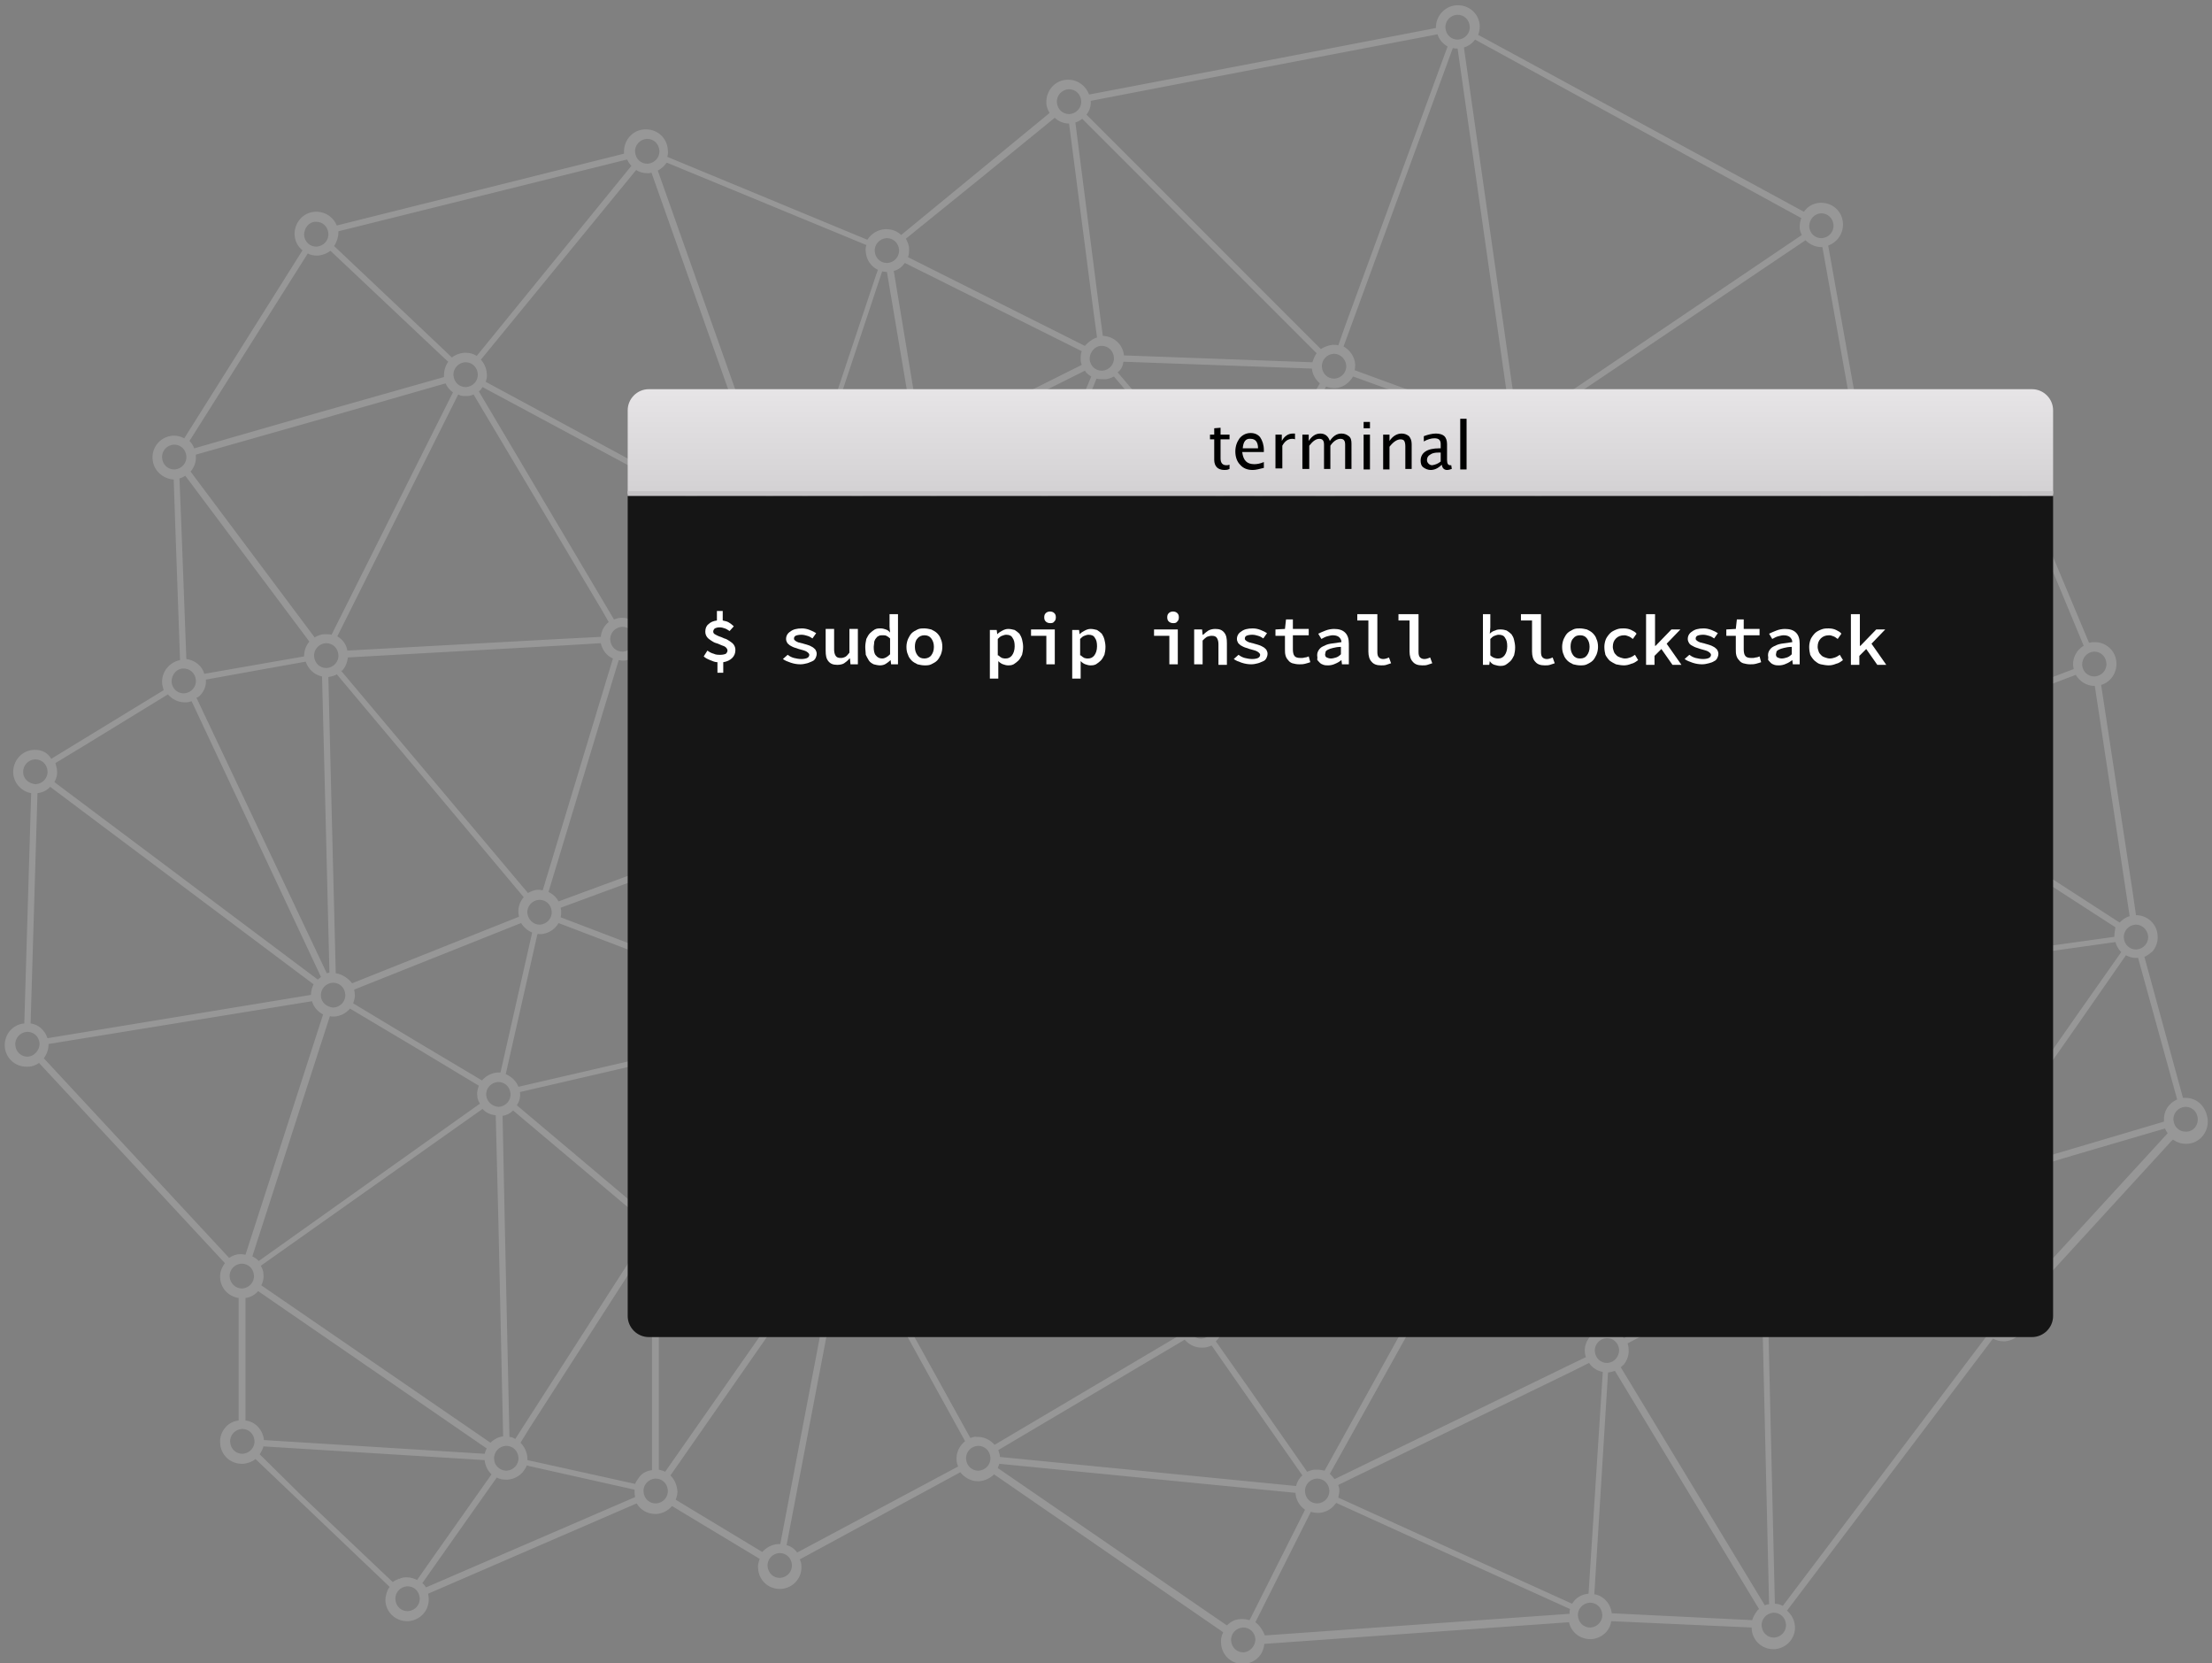 <?xml version="1.0" encoding="utf-8"?>
<!-- Generator: Adobe Illustrator 19.2.1, SVG Export Plug-In . SVG Version: 6.00 Build 0)  -->
<svg version="1.1" id="Layer_1" xmlns="http://www.w3.org/2000/svg" xmlns:xlink="http://www.w3.org/1999/xlink" x="0px" y="0px"
	 viewBox="0 0 419 315" style="enable-background:new 0 0 419 315;" xml:space="preserve">
<rect x="0" y="0" width="419" height="315" fill="#808080" stroke="none"/>
<style type="text/css">
	.st0{opacity:0.18;fill:#FFFFFF;}
	.st1{fill:#151515;}
	.st2{fill:url(#SVGID_1_);}
	.st3{fill:#FFFFFF;}
	.st4{fill:#C5C3C5;}
</style>
<path class="st0" d="M414,207.9c-0.1,0-0.2,0-0.3,0c-0.1,0-0.1,0-0.2,0l-7.3-26.7c0.5-0.2,1-0.6,1.5-1c0.7-0.8,1.1-1.9,1-3
	c-0.1-2.2-1.9-3.9-4.1-3.9c0,0,0,0,0,0l-0.6-4.2l-6-39.4c1.8-0.5,3-2.3,2.9-4.2c-0.1-2.2-1.9-3.9-4.1-3.9c-0.1,0-0.2,0-0.3,0
	c-0.3,0-0.5,0.1-0.8,0.1l-5.7-13.6l-6.9-16.5c1.3-0.8,2.1-2.2,2-3.8c-0.1-2.2-1.9-3.9-4.1-3.9c-0.1,0-0.2,0-0.3,0
	c-2.3,0.1-4,2.1-3.9,4.4c0.1,1.3,0.7,2.3,1.7,3l-25.9,47.7c-0.2-0.1-0.5-0.2-0.7-0.2l1-35.2l0.4-13.1c1-0.1,1.9-0.6,2.5-1.3
	c0.7-0.8,1.1-1.9,1-3c-0.1-2.2-1.9-3.9-4.1-3.9c0,0,0,0,0,0l-6.4-35.8c1.7-0.6,2.9-2.3,2.8-4.2c-0.1-2.2-1.9-3.9-4.1-3.9
	c-0.1,0-0.2,0-0.3,0c-1.3,0.1-2.3,0.7-3,1.7L280,6.6c0.2-0.5,0.3-1.1,0.3-1.7c-0.1-2.2-1.9-3.9-4.1-3.9c-0.1,0-0.2,0-0.3,0
	c-2.2,0.1-4,2.1-3.9,4.3l-32.7,6.3l-33,6.3c-0.6-1.6-2.1-2.8-3.9-2.8c-0.1,0-0.2,0-0.3,0c-2.3,0.1-4,2.1-3.9,4.4
	c0,0.7,0.3,1.3,0.6,1.9l-13.5,11.1l-14.6,12c-0.7-0.7-1.7-1.1-2.8-1.1c-0.1,0-0.2,0-0.3,0c-1.4,0.1-2.6,0.9-3.3,2l-37.9-15.7
	c0.1-0.4,0.2-0.8,0.1-1.3c-0.1-2.2-1.9-3.9-4.1-3.9c-0.1,0-0.2,0-0.3,0c-2.3,0.1-4,2.1-3.9,4.4c0,0.1,0,0.1,0,0.2L63.8,42.7
	c-0.6-1.5-2.1-2.6-3.8-2.6c-0.1,0-0.2,0-0.3,0c-2.3,0.1-4,2.1-3.9,4.4c0.1,1.2,0.6,2.2,1.5,2.9L34.9,83c-0.6-0.3-1.2-0.5-1.9-0.5
	c-0.1,0-0.2,0-0.3,0c-1.1,0.1-2.1,0.6-2.8,1.4c-0.7,0.8-1.1,1.9-1,3c0.1,2.1,1.9,3.8,4,3.9l0.3,8.8l0.9,25.4c-2,0.4-3.5,2.2-3.4,4.3
	c0,0.5,0.2,0.9,0.3,1.4l-21.3,13C9.1,142.6,8,142,6.7,142c-0.1,0-0.2,0-0.3,0c-2.3,0.1-4,2.1-3.9,4.4c0.1,1.9,1.6,3.5,3.4,3.8
	l-1.3,43.6c-2.2,0.2-3.8,2.1-3.7,4.3c0.1,2.2,1.9,3.9,4.1,3.9c0.1,0,0.2,0,0.3,0c0.8,0,1.5-0.3,2.1-0.7l35.2,37.9
	c-0.6,0.8-1,1.8-0.9,2.8c0.1,2,1.6,3.5,3.5,3.8v23.2c-1,0.1-1.9,0.6-2.5,1.3c-0.7,0.8-1.1,1.9-1,3c0.1,2.2,1.9,3.9,4.1,3.9
	c0.1,0,0.2,0,0.3,0c0.9-0.1,1.7-0.4,2.3-0.9l25.4,24.2c-0.5,0.7-0.8,1.7-0.8,2.6c0.1,2.2,1.9,3.9,4.1,3.9c0.1,0,0.2,0,0.3,0
	c1.1-0.1,2.1-0.6,2.8-1.4c0.7-0.8,1.1-1.9,1-3c0-0.3-0.1-0.6-0.1-0.8l39.5-17.1c0.7,1.2,2,2,3.5,2c0.1,0,0.2,0,0.3,0
	c1.1-0.1,2.1-0.6,2.8-1.4c0,0,0.1-0.1,0.1-0.1l4.8,2.9l11.8,7.1c-0.2,0.6-0.4,1.2-0.3,1.8c0.1,2.2,1.9,3.9,4.1,3.9
	c0.1,0,0.2,0,0.3,0c1.1-0.1,2.1-0.6,2.8-1.4c0.7-0.8,1.1-1.9,1-3c0-0.4-0.1-0.8-0.3-1.2l30.4-16.5c0.8,1,2,1.7,3.3,1.7
	c0.1,0,0.2,0,0.3,0c1.1-0.1,2.1-0.6,2.8-1.3l43.4,29.9c-0.3,0.6-0.5,1.3-0.4,2.1c0.1,2.2,1.9,3.9,4.1,3.9c0.1,0,0.2,0,0.3,0
	c1.1-0.1,2.1-0.6,2.8-1.4c0.6-0.7,0.9-1.5,1-2.4l57.7-4.1c0.4,1.9,2.1,3.2,4,3.2c0.1,0,0.2,0,0.3,0c1.1-0.1,2.1-0.6,2.8-1.4
	c0.5-0.6,0.8-1.2,0.9-2l26.6,1.2c0,0.1,0,0.1,0,0.2c0.1,2.2,1.9,3.9,4.1,3.9c0.1,0,0.2,0,0.3,0c1.1-0.1,2.1-0.6,2.8-1.4
	c0.7-0.8,1.1-1.9,1-3c-0.1-1.2-0.7-2.2-1.5-2.9l39-51.5c0.6,0.3,1.3,0.5,2,0.5c0.1,0,0.2,0,0.3,0c1.1-0.1,2.1-0.6,2.8-1.4
	c0.7-0.8,1.1-1.9,1-3c-0.1-0.9-0.4-1.7-0.9-2.3l28.5-31.1l0.4-0.4c0.7,0.5,1.5,0.8,2.4,0.8c0.1,0,0.2,0,0.3,0c2.3-0.1,4-2.1,3.9-4.4
	C418,209.6,416.2,207.9,414,207.9z M412.4,208.2c-1.6,0.7-2.6,2.2-2.5,4c0,0.1,0,0.2,0,0.2l-16.2,4.8l-18.3,5.4
	c-0.2-0.5-0.5-0.9-0.9-1.3l19.3-27.6l8.9-12.8c0.6,0.3,1.2,0.5,1.8,0.5c0.1,0,0.2,0,0.3,0c0.1,0,0.2,0,0.2,0L412.4,208.2z
	 M379.5,245.4c-0.1,0-0.2,0-0.3,0c-0.1,0-0.3,0-0.4,0.1l-5.4-17.3c0.5-0.2,0.9-0.6,1.3-1c0.7-0.8,1.1-1.9,1-3c0-0.1,0-0.2-0.1-0.3
	l17.1-5.1l17.4-5.1c0.1,0.3,0.3,0.6,0.5,0.9l-28.9,31.5C381.2,245.7,380.4,245.4,379.5,245.4z M375.7,248.1l-37.5-7.7
	c0-0.2,0-0.3,0-0.5c0-0.3-0.1-0.5-0.1-0.8l30.1-12.5c0.7,1.2,2,2,3.5,2c0.1,0,0.2,0,0.3,0c0.1,0,0.3,0,0.4-0.1l5.4,17.3
	C376.8,246.3,376,247.1,375.7,248.1z M334.3,304l-27.3-45.1c0.2-0.1,0.3-0.3,0.5-0.4c0.7-0.8,1.1-1.9,1-3c0-0.4-0.1-0.8-0.2-1.1
	l22.6-11.9c0.7,0.9,1.7,1.5,2.8,1.7l1.4,59.6C334.7,303.8,334.5,303.9,334.3,304z M300.9,301.8c-1.3,0.1-2.5,0.8-3.1,1.9l-24.7-11.2
	l-19.6-8.9c0.1-0.5,0.2-0.9,0.2-1.4c0-0.3-0.1-0.7-0.2-1l44.3-21.5l3.2-1.6c0.6,0.9,1.5,1.5,2.6,1.7L300.9,301.8z M232.4,307.8
	L189,278c0.1-0.3,0.2-0.5,0.3-0.8l56.1,5.5c0,0,0,0,0,0.1c0.1,1.3,0.8,2.4,1.8,3.1l-10.5,20.9c-0.4-0.1-0.8-0.2-1.3-0.2
	c-0.1,0-0.2,0-0.3,0C234,306.6,233.1,307.1,232.4,307.8z M183.8,272.3l-21.3-38.5c0.5-0.4,0.9-0.8,1.2-1.4l45.9,13.9l13.8,4.2
	c0,0.3-0.1,0.6,0,0.9c0,0.5,0.1,0.9,0.3,1.3l-35.3,20.9c-0.8-0.9-1.9-1.5-3.2-1.5c-0.1,0-0.2,0-0.3,0
	C184.6,272,184.2,272.2,183.8,272.3z M124.8,278.3v-42c1-0.1,1.8-0.6,2.5-1.3c0.6-0.7,0.9-1.5,1-2.3l12.1-0.5l15.9-0.7
	c0.2,0.8,0.7,1.5,1.3,2L126,278.7C125.6,278.5,125.2,278.4,124.8,278.3z M121.1,279.7c-0.3,0.4-0.6,0.8-0.8,1.3l-19-4.2l-1.4-0.3
	c0-0.2,0-0.4,0-0.5c-0.1-1.1-0.6-2.1-1.3-2.8l1.6-2.6l22.2-34.5c0.4,0.2,0.7,0.3,1.1,0.3v42C122.6,278.5,121.7,278.9,121.1,279.7z
	 M50,272.7c-0.2-1.9-1.6-3.5-3.5-3.7v-23.2c0.9-0.1,1.8-0.6,2.4-1.3l43.3,29.8c-0.2,0.3-0.3,0.7-0.4,1L50,272.7z M9,196.6
	c-0.5-1.5-1.7-2.6-3.2-2.8l1.3-43.6c0.9-0.1,1.8-0.5,2.4-1.2l49.9,37.4c-0.3,0.6-0.5,1.3-0.5,2L9,196.6z M35.3,124.8l-0.9-24.1
	l-0.4-10.1c0.4-0.1,0.8-0.3,1.1-0.5l23.5,31.4c-0.7,0.8-1,1.8-1,2.8l-8.6,1.5l-10.3,1.8C38.3,126.1,36.9,125,35.3,124.8z M37.1,86.1
	l23.6-6.7l23.7-6.8c0.3,0.7,0.8,1.3,1.4,1.7l-23,45.9c-0.3-0.1-0.7-0.1-1-0.1c-0.1,0-0.2,0-0.3,0c-0.7,0-1.4,0.3-1.9,0.6L36.1,89.3
	c0.7-0.8,1.1-1.9,1-3C37.1,86.3,37.1,86.2,37.1,86.1z M120.5,32.2c0.6,0.4,1.3,0.6,2.1,0.6c0.1,0,0.2,0,0.3,0c0.2,0,0.4-0.1,0.5-0.1
	l23.9,67.5c-0.6,0.3-1,0.7-1.4,1.2L92,72.3c0.2-0.5,0.3-1.1,0.2-1.7c-0.1-1-0.5-1.8-1.1-2.5L120.5,32.2z M171.4,49.8l33.5,16.7
	c-0.2,0.5-0.2,1-0.2,1.6c0,0.4,0.1,0.7,0.2,1l-27.2,13.6c-0.7-1.1-2-1.8-3.4-1.8c0,0-0.1,0-0.1,0l-4.9-29.6
	C170.2,51.1,170.9,50.5,171.4,49.8z M205,22.5l44.4,44.4c-0.4,0.5-0.6,1.1-0.8,1.7l-35.7-1.3c-0.2-2.1-1.9-3.6-4-3.7l-0.6-4.5
	l-4.6-35.9C204.1,23.1,204.6,22.8,205,22.5z M276.1,9.2l9.8,68.7c-1.1,0.3-1.9,1.1-2.5,2l-26.8-9.8c0.1-0.4,0.1-0.7,0.1-1.1
	c-0.1-1.5-1-2.7-2.2-3.4l0.7-1.9l20-54.6C275.6,9.2,275.8,9.2,276.1,9.2z M345.1,46.8c0,0,0.1,0,0.1,0l6.4,35.8
	c-0.7,0.2-1.4,0.6-1.9,1.2c-0.5,0.5-0.8,1.2-0.9,1.8l-57.6-4.1c0-0.5-0.2-1-0.4-1.5l4.4-3L342,45.5
	C342.8,46.3,343.9,46.8,345.1,46.8z M396.8,129.9C396.8,129.9,396.8,129.9,396.8,129.9l6.6,43.6c-0.8,0.2-1.4,0.7-1.9,1.2l-46.4-30
	c0.3-0.6,0.4-1.3,0.4-2c0-0.2-0.1-0.4-0.1-0.6l15.9-6l21.9-8.3C393.9,129,395.2,129.9,396.8,129.9z M371.8,226.8c0,0-0.1,0-0.1,0
	c-1.2,0-2.2-0.9-2.3-2.2c-0.1-1.3,0.9-2.4,2.2-2.5c0,0,0.1,0,0.1,0c1.2,0,2.2,0.9,2.3,2.2C374.1,225.6,373.1,226.7,371.8,226.8z
	 M335.7,236.3l10.5-41l1.5-5.9c0.1,0,0.3,0,0.4,0c0.1,0,0.2,0,0.3,0c0.5,0,0.9-0.2,1.3-0.3l19.3,32.2c-1,0.8-1.6,2.1-1.5,3.4
	c0,0.3,0.1,0.5,0.1,0.8L337.6,238C337.2,237.2,336.5,236.6,335.7,236.3z M330.2,241.5l-22.6,11.9c-0.7-0.9-1.7-1.5-2.9-1.7
	l-1.3-34.2c0.7-0.1,1.4-0.5,2-1l25.1,21.4c-0.4,0.7-0.7,1.5-0.6,2.4C330,240.8,330.1,241.1,330.2,241.5z M300.2,256
	c0,0.3,0.1,0.7,0.2,1l-2.7,1.3l-44.9,21.8c-0.3-0.4-0.6-0.7-0.9-1l21.1-37.9l6.3-11.4c0.5,0.2,0.9,0.3,1.5,0.3c0.1,0,0.2,0,0.3,0
	c0.6,0,1.3-0.2,1.8-0.6l18.5,23.4C300.6,253.7,300.1,254.8,300.2,256z M247.2,282.5c-0.1-1.3,0.9-2.4,2.2-2.5c0,0,0.1,0,0.1,0
	c1.2,0,2.2,0.9,2.3,2.2c0.1,1.3-0.9,2.4-2.2,2.5c0,0-0.1,0-0.1,0C248.3,284.7,247.3,283.8,247.2,282.5z M189.1,274.6l35.3-20.9
	c0.8,0.9,1.9,1.5,3.2,1.5c0.1,0,0.2,0,0.3,0c0.6,0,1.1-0.2,1.6-0.4l6,8.6l11.2,16c-0.6,0.5-1,1.2-1.2,2l-56.1-5.5c0,0,0,0,0-0.1
	C189.4,275.4,189.2,275,189.1,274.6z M160.3,226.3l-3.6-29.2c0.8-0.2,1.5-0.6,2-1.2c0.4-0.5,0.7-1,0.8-1.5l16.7,2.5l47.4,7.2
	c0,0.1,0,0.2,0,0.3c0,0.2,0.1,0.5,0.1,0.7l-59.6,23.6C163.3,227.2,161.9,226.3,160.3,226.3z M157.1,227.7c-0.6,0.7-1,1.7-1,2.6
	L141,231l-12.7,0.6c-0.1-0.8-0.5-1.5-1-2l13.5-16.8l12.8-16c0.6,0.4,1.3,0.6,2,0.6l3.7,29.2C158.3,226.6,157.7,227.1,157.1,227.7z
	 M124.3,234.6c0,0-0.1,0-0.1,0c-1.2,0-2.2-0.9-2.3-2.2c-0.1-1.3,0.9-2.4,2.2-2.5c0,0,0.1,0,0.1,0c1.2,0,2.2,0.9,2.3,2.2
	C126.6,233.4,125.6,234.5,124.3,234.6z M96.5,272.1l-0.9-41.3l-0.4-19.5c0.8-0.1,1.5-0.5,2-1l23.5,19.8c-0.4,0.7-0.7,1.5-0.6,2.4
	c0.1,1.1,0.6,2.1,1.4,2.8L99.2,270l-1.6,2.5C97.3,272.3,96.9,272.1,96.5,272.1z M63.6,184.3l-0.7-27.7l-0.7-28.4
	c0.6-0.1,1.1-0.2,1.6-0.5l21.4,25.5l14,16.7c-0.7,0.8-1.1,1.9-1,3c0,0.2,0.1,0.5,0.1,0.7l-31.6,12.6C66,185.3,64.9,184.5,63.6,184.3
	z M59.5,124.3c-0.1-1.3,0.9-2.4,2.2-2.5c0,0,0.1,0,0.1,0c1.2,0,2.2,0.9,2.3,2.2c0.1,1.3-0.9,2.4-2.2,2.5c0,0-0.1,0-0.1,0
	C60.6,126.5,59.6,125.6,59.5,124.3z M88.1,75c0.1,0,0.2,0,0.3,0c0.5,0,0.9-0.1,1.3-0.3l24.4,41l1.2,2.1c-0.9,0.7-1.4,1.7-1.5,2.8
	l-7.8,0.4l-40.2,2.2c-0.2-1.2-0.9-2.1-1.9-2.7l22.9-45.8C87.3,75,87.7,75,88.1,75z M91.2,73.6c0.1-0.1,0.1-0.2,0.2-0.3l25.9,13.9
	l28,15.1c-0.2,0.5-0.3,1.1-0.2,1.7c0,0.4,0.1,0.8,0.3,1.2L122,118.2l-0.8,0.4c-0.8-1-2-1.6-3.3-1.6c-0.1,0-0.2,0-0.3,0
	c-0.5,0-0.9,0.2-1.3,0.3L90.7,74.1C90.9,74,91.1,73.8,91.2,73.6z M174.2,82.7c0,0,0.1,0,0.1,0c1.2,0,2.2,0.9,2.3,2.2
	c0.1,1.3-0.9,2.4-2.2,2.5c0,0-0.1,0-0.1,0c-1.2,0-2.2-0.9-2.3-2.2C171.9,83.9,172.9,82.8,174.2,82.7z M212.8,68.5l35.7,1.3
	c0.1,1.1,0.7,2.1,1.5,2.8l-13.2,22.7c-0.5-0.2-1-0.3-1.5-0.3c-0.1,0-0.2,0-0.3,0c-0.7,0-1.4,0.3-1.9,0.6l-21.4-25.1
	C212.4,70,212.7,69.3,212.8,68.5z M256.3,71.3l0.3,0.1l26.5,9.6c-0.1,0.4-0.1,0.7-0.1,1.1c0,0.2,0,0.3,0.1,0.5l-44,14.7
	c-0.3-0.5-0.7-1-1.1-1.4l13.2-22.7c0.5,0.2,1,0.3,1.5,0.3c0.1,0,0.2,0,0.3,0C254.4,73.4,255.6,72.5,256.3,71.3z M287.4,86
	c0.2,0,0.4-0.1,0.5-0.1l16.1,45.6c-0.6,0.3-1.1,0.7-1.4,1.3l-63.2-32.3c0.2-0.5,0.3-1,0.2-1.6c0-0.2,0-0.3-0.1-0.5l44-14.7
	c0.7,1.4,2.1,2.3,3.7,2.3C287.2,86,287.3,86,287.4,86z M351.5,145.3c0,0-0.1,0-0.1,0c-1.2,0-2.2-0.9-2.3-2.2
	c-0.1-1.3,0.9-2.4,2.2-2.5c0,0,0.1,0,0.1,0c1.2,0,2.2,0.9,2.3,2.2C353.7,144.1,352.8,145.2,351.5,145.3z M350.4,147l-1.4,19.5
	l-1.1,14.6c-0.7,0-1.3,0.3-1.9,0.6l-37-43.9c0,0,0,0,0,0c0.4-0.4,0.7-0.9,0.8-1.5l37.4,6.4c0,0.1,0,0.2,0,0.4
	C347.3,145.1,348.7,146.6,350.4,147z M350.5,185.1c0.1,1.3-0.9,2.4-2.2,2.5c0,0-0.1,0-0.1,0c-1.2,0-2.2-0.9-2.3-2.2
	c-0.1-1.3,0.9-2.4,2.2-2.5c0,0,0.1,0,0.1,0C349.4,183,350.4,183.9,350.5,185.1z M302.9,215.8c0,0-0.1,0-0.1,0
	c-1.2,0-2.2-0.9-2.3-2.2c-0.1-1.3,0.9-2.4,2.2-2.5c0,0,0.1,0,0.1,0c1.2,0,2.2,0.9,2.3,2.2C305.2,214.6,304.2,215.7,302.9,215.8z
	 M249.5,278.3c-0.1,0-0.2,0-0.3,0c-0.6,0-1.1,0.2-1.6,0.4l-11.1-15.9l-6.2-8.8c0.1-0.1,0.2-0.2,0.3-0.3c0.7-0.8,1.1-1.9,1-3
	c0-0.3-0.1-0.6-0.2-0.9l45.9-21.6c0.3,0.4,0.6,0.7,0.9,1l-6.8,12.3l-20.5,37C250.5,278.4,250,278.3,249.5,278.3z M155.7,195.4
	c0,0-0.1,0-0.1,0c-1.2,0-2.2-0.9-2.3-2.2c-0.1-1.3,0.9-2.4,2.2-2.5c0,0,0.1,0,0.1,0c1.2,0,2.2,0.9,2.3,2.2
	C157.9,194.2,156.9,195.3,155.7,195.4z M126.3,228.7c-0.6-0.4-1.3-0.6-2.1-0.6c-0.1,0-0.2,0-0.3,0c-1,0.1-1.8,0.5-2.5,1l-23.5-19.8
	c0.5-0.7,0.7-1.6,0.6-2.4c0,0,0-0.1,0-0.1l28.5-6.6l24.7-5.7c0.2,0.5,0.5,0.9,0.8,1.3L126.3,228.7z M64.9,126.9
	c0.6-0.7,0.9-1.5,1-2.4l41.3-2.3l6.6-0.4c0.3,1.3,1.1,2.4,2.3,2.9l-13.3,43.9c-0.2,0-0.4-0.1-0.6-0.1c-0.1,0-0.2,0-0.3,0
	c-0.7,0-1.3,0.3-1.9,0.6l-14.3-17l-21.1-25.1C64.8,127,64.9,127,64.9,126.9z M144.4,154.8c0,0,0.1,0,0.1,0c1.2,0,2.2,0.9,2.3,2.2
	c0.1,1.3-0.9,2.4-2.2,2.5c0,0-0.1,0-0.1,0c-1.2,0-2.2-0.9-2.3-2.2C142.1,155.9,143.1,154.8,144.4,154.8z M184.9,121.8
	c0,0,0.1,0,0.1,0c1.2,0,2.2,0.9,2.3,2.2c0.1,1.3-0.9,2.4-2.2,2.5c0,0-0.1,0-0.1,0c-1.2,0-2.2-0.9-2.3-2.2
	C182.6,123,183.6,121.9,184.9,121.8z M308.1,138.6l37,43.9c-0.4,0.4-0.7,1-0.9,1.6l-56.9-8.3l-10.3-1.5c0-0.1,0-0.2,0-0.3
	c-0.1-1-0.5-1.8-1.1-2.5l17.4-20.8l10.2-12.2c0.6,0.4,1.4,0.6,2.2,0.6c0.1,0,0.2,0,0.3,0C306.9,139.2,307.5,139,308.1,138.6z
	 M228.2,247v-38.9c1-0.1,1.8-0.6,2.5-1.3c0.2-0.2,0.3-0.4,0.5-0.6l42.1,17.3l3.7,1.5c-0.1,0.4-0.2,0.8-0.1,1.3
	c0,0.3,0.1,0.6,0.2,0.9L231,248.8C230.4,247.8,229.3,247.2,228.2,247z M225.9,200.3l-8.1-12.8l-6.4-10.1c0.7-0.6,1.3-1.5,1.4-2.5
	h56.1c0.1,0.4,0.2,0.8,0.3,1.2l-38.6,25.3c-0.8-0.9-1.9-1.4-3.1-1.4c-0.1,0-0.2,0-0.3,0C226.8,200,226.3,200.1,225.9,200.3z
	 M155.5,189c-0.1,0-0.2,0-0.3,0c-0.1,0-0.2,0-0.4,0.1l-6.6-21.6l-2-6.7c0.5-0.2,1-0.6,1.3-1c0.3-0.3,0.5-0.7,0.7-1.1l21.6,5.8
	l34.8,9.3c0,0.2,0,0.4,0,0.6c0,0.2,0.1,0.4,0.1,0.6l-6.7,2.3l-39,13.7C158.5,189.9,157.1,189,155.5,189z M151.9,191.1l-1.7-0.6
	l-44-16.8c0.1-0.4,0.1-0.8,0.1-1.2c0-0.2-0.1-0.4-0.1-0.6l34.7-12.8c0.7,1.3,2.1,2.2,3.6,2.2c0.1,0,0.2,0,0.3,0c0.1,0,0.2,0,0.4-0.1
	l8.6,28.2C153,189.8,152.3,190.4,151.9,191.1z M206.5,174.3c-0.1-1.3,0.9-2.4,2.2-2.5c0,0,0.1,0,0.1,0c1.2,0,2.2,0.9,2.3,2.2
	c0.1,1.3-0.9,2.4-2.2,2.5c0,0-0.1,0-0.1,0C207.6,176.5,206.5,175.6,206.5,174.3z M235.4,103.2c0.1,0,0.2,0,0.3,0
	c0.4,0,0.7-0.1,1-0.2l20.7,41.4l13.3,26.5c-0.9,0.6-1.6,1.6-1.7,2.8h-56.1c-0.2-1.4-1-2.5-2.1-3.1l23.9-67.4
	C234.9,103.2,235.1,103.2,235.4,103.2z M275.3,174.2c0.1,1.3-0.9,2.4-2.2,2.5c0,0-0.1,0-0.1,0c-1.2,0-2.2-0.9-2.3-2.2
	c-0.1-1.3,0.9-2.4,2.2-2.5c0,0,0.1,0,0.1,0C274.2,172,275.2,172.9,275.3,174.2z M277.3,223.9l-4.1-1.7l-41.7-17.2
	c0.1-0.4,0.2-0.8,0.1-1.3c0-0.5-0.2-1-0.4-1.5l38.6-25.3c0.8,0.9,1.9,1.4,3.1,1.4c0,0,0,0,0,0l1.2,8.1l5.4,35.5
	C278.6,222.4,277.8,223,277.3,223.9z M302.8,137.9l-10.3,12.3l-17.4,20.7c-0.6-0.4-1.4-0.6-2.2-0.6c-0.1,0-0.2,0-0.3,0
	c-0.4,0-0.7,0.1-1,0.2l-34-67.9c0.4-0.3,0.7-0.6,1-1l63.2,32.3c-0.2,0.5-0.3,1-0.2,1.6C301.8,136.4,302.2,137.2,302.8,137.9z
	 M237.7,99c0.1,1.3-0.9,2.4-2.2,2.5c0,0-0.1,0-0.1,0c-1.2,0-2.2-0.9-2.3-2.2c-0.1-1.3,0.9-2.4,2.2-2.5c0,0,0.1,0,0.1,0
	C236.6,96.8,237.6,97.7,237.7,99z M233.5,102.8l-23.9,67.4c-0.3-0.1-0.6-0.1-0.8-0.1c-0.1,0-0.2,0-0.3,0c-0.3,0-0.7,0.1-1,0.2
	l-13.1-28l-6.9-14.8c0.2-0.2,0.5-0.4,0.7-0.6c0.7-0.8,1.1-1.9,1-3c0-0.3-0.1-0.6-0.2-0.9l43-21.5C232.4,102,232.9,102.4,233.5,102.8
	z M182.4,127.3c0.7,0.6,1.6,1,2.6,1c0.1,0,0.2,0,0.3,0c0.4,0,0.8-0.1,1.1-0.2l7.2,15.4l12.9,27.4c-0.7,0.5-1.2,1.1-1.5,1.9
	l-34.4-9.2l-21.9-5.9c0-0.2,0-0.5,0-0.7c0-0.7-0.3-1.3-0.6-1.8L182.4,127.3z M140.4,157.3c0,0.2,0.1,0.4,0.1,0.6l-34.7,12.8
	c-0.4-0.8-1.1-1.4-1.9-1.8l13.3-43.9c0.2,0,0.4,0.1,0.6,0.1c0.1,0,0.2,0,0.3,0c0.6,0,1.2-0.2,1.7-0.5l21.8,29.5
	C140.8,155,140.4,156.1,140.4,157.3z M120.2,120.9c0.1,1.3-0.9,2.4-2.2,2.5c0,0-0.1,0-0.1,0c-1.2,0-2.2-0.9-2.3-2.2
	c-0.1-1.3,0.9-2.4,2.2-2.5c0,0,0.1,0,0.1,0C119.1,118.7,120.2,119.7,120.2,120.9z M99.9,172.9c-0.1-1.3,0.9-2.4,2.2-2.5
	c0,0,0.1,0,0.1,0c1.2,0,2.2,0.9,2.3,2.2c0.1,1.3-0.9,2.4-2.2,2.5c0,0-0.1,0-0.1,0C101,175.1,100,174.1,99.9,172.9z M102.2,176.9
	c0.1,0,0.2,0,0.3,0c1.1-0.1,2.1-0.6,2.8-1.4c0.2-0.2,0.4-0.5,0.5-0.7l43,16.4l2.7,1c-0.1,0.4-0.1,0.8-0.1,1.2c0,0,0,0.1,0,0.1
	l-53.2,12.3c-0.4-1.1-1.3-1.9-2.4-2.4l6-26.5C102,176.8,102.1,176.9,102.2,176.9z M159.5,192.3L200,178l5.2-1.8
	c0.7,1.3,2,2.1,3.6,2.1c0.1,0,0.2,0,0.3,0c0.5,0,0.9-0.2,1.4-0.3l6.1,9.6l8.4,13.4c-0.6,0.5-1,1.2-1.3,1.9l-45.8-7l-18.2-2.8
	c0-0.1,0-0.2,0-0.3C159.6,192.7,159.6,192.5,159.5,192.3z M225.3,204.2c-0.1-1.3,0.9-2.4,2.2-2.5c0,0,0.1,0,0.1,0
	c1.2,0,2.2,0.9,2.3,2.2c0.1,1.3-0.9,2.4-2.2,2.5c0,0-0.1,0-0.1,0C226.4,206.4,225.3,205.5,225.3,204.2z M227.4,248.8
	c0,0,0.1,0,0.1,0c1.2,0,2.2,0.9,2.3,2.2c0.1,1.3-0.9,2.4-2.2,2.5c0,0-0.1,0-0.1,0c-1.2,0-2.2-0.9-2.3-2.2
	C225.2,249.9,226.2,248.8,227.4,248.8z M278.5,226.2c-0.1-1.3,0.9-2.4,2.2-2.5c0,0,0.1,0,0.1,0c1.2,0,2.2,0.9,2.3,2.2
	c0.1,1.3-0.9,2.4-2.2,2.5c0,0-0.1,0-0.1,0C279.6,228.3,278.6,227.4,278.5,226.2z M280.8,221.9C280.8,221.9,280.8,221.9,280.8,221.9
	l-5.2-33.9l-1.5-9.8c0.3-0.1,0.5-0.2,0.8-0.3l24.8,32.7c-0.8,0.8-1.3,1.9-1.2,3.1c0,0.4,0.1,0.9,0.3,1.2l-14.9,8.5
	C283.3,222.5,282.2,221.9,280.8,221.9z M302.8,209.4c-0.1,0-0.2,0-0.3,0c-0.6,0-1.2,0.2-1.7,0.5l-24.8-32.7c0.1-0.1,0.1-0.1,0.2-0.2
	c0.4-0.5,0.7-1,0.9-1.6l15.6,2.3l51.5,7.5c0,0.1,0,0.2,0,0.3c0,0.5,0.2,1,0.3,1.4l-12.7,7.9l-25.8,16
	C305.2,209.9,304,209.4,302.8,209.4z M308.2,135c0.1,1.3-0.9,2.4-2.2,2.5c0,0-0.1,0-0.1,0c-1.2,0-2.2-0.9-2.3-2.2
	c-0.1-1.3,0.9-2.4,2.2-2.5c0,0,0.1,0,0.1,0C307.1,132.8,308.1,133.8,308.2,135z M211,71.3l21.4,25.1c-0.7,0.8-1.1,1.8-1,3
	c0,0.4,0.1,0.7,0.2,1l-43,21.5c-0.3-0.5-0.7-0.9-1.2-1.2l18.7-45l1.6-4c0.3,0.1,0.7,0.1,1,0.1c0.1,0,0.2,0,0.3,0
	C209.7,71.9,210.4,71.6,211,71.3z M206.7,71.3l-2.3,5.5l-18.1,43.4c-0.4-0.1-0.8-0.2-1.2-0.2c-0.1,0-0.2,0-0.3,0c0,0,0,0-0.1,0
	L176,88.8c1.5-0.7,2.6-2.2,2.5-4c0-0.4-0.1-0.7-0.2-1l27.2-13.6C205.7,70.6,206.2,71,206.7,71.3z M174.3,89.1c0.1,0,0.2,0,0.3,0
	c0.1,0,0.2,0,0.3,0l8.7,31.2c-0.6,0.2-1.2,0.6-1.6,1.1c0,0.1-0.1,0.1-0.1,0.2l-28.8-16.3c0.2-0.5,0.3-1.1,0.3-1.7
	c0-0.6-0.2-1.2-0.5-1.7L162,95l9.5-7.1C172.2,88.7,173.2,89.1,174.3,89.1z M152.5,106.3l28.7,16.2c-0.2,0.6-0.3,1.2-0.3,1.8
	c0,0.7,0.3,1.4,0.7,2l-34.3,27.7c-0.5-0.5-1.2-0.8-1.9-1l2.4-27.5l1.6-17.6c0,0,0,0,0,0C150.7,107.9,151.8,107.2,152.5,106.3z
	 M146.7,125.5l-2.4,27.5c0,0,0,0,0,0c-0.6,0-1.2,0.2-1.7,0.5L120.8,124c0.8-0.8,1.3-1.9,1.2-3.2c0-0.4-0.1-0.8-0.3-1.2l24.2-13.3
	c0.6,0.8,1.4,1.3,2.3,1.5L146.7,125.5z M67.1,187.4l31.6-12.6c0.5,0.8,1.2,1.4,2.1,1.8l-6,26.5c-0.1,0-0.2,0-0.3,0
	c-0.1,0-0.2,0-0.3,0c-1.2,0.1-2.2,0.7-2.9,1.5l-12.1-7.2L66.9,190c0.2-0.6,0.4-1.2,0.3-1.8C67.2,187.9,67.1,187.7,67.1,187.4z
	 M92.1,207.4c-0.1-1.3,0.9-2.4,2.2-2.5c0,0,0.1,0,0.1,0c1.2,0,2.2,0.9,2.3,2.2c0.1,1.3-0.9,2.4-2.2,2.5c0,0-0.1,0-0.1,0
	C93.2,209.5,92.2,208.6,92.1,207.4z M164.3,229.7l59.7-23.6c0.6,1.1,1.7,1.8,3,2V247c-1.4,0.2-2.6,1.1-3.1,2.3l-59.6-18
	c0.1-0.4,0.1-0.8,0.1-1.2C164.3,230,164.3,229.9,164.3,229.7z M302.3,252.2l-18.5-23.4c0,0,0.1-0.1,0.1-0.1c0.7-0.8,1.1-1.9,1-3
	c0-0.4-0.1-0.9-0.3-1.2l14.9-8.5c0.7,0.9,1.7,1.4,2.8,1.6l1.3,34.2C303.1,251.8,302.7,252,302.3,252.2z M331.4,237l-25.1-21.4
	c0.5-0.7,0.7-1.6,0.6-2.4c0-0.5-0.2-1-0.3-1.4l27.9-17.3l10.6-6.6c0.4,0.5,0.9,0.9,1.6,1.2l-0.4,1.5L334.5,236c-0.1,0-0.3,0-0.4,0
	c-0.1,0-0.2,0-0.3,0C332.9,236.1,332,236.4,331.4,237z M371.7,220.3c-0.1,0-0.2,0-0.3,0c-0.5,0-0.9,0.2-1.3,0.3l-19.3-32.2
	c0.2-0.1,0.3-0.3,0.5-0.5c0.7-0.8,1-1.7,1-2.7l22.7-3.2l25.7-3.6c0.2,0.7,0.6,1.4,1.1,1.9l-8.3,11.8l-19.9,28.5
	C373,220.5,372.4,220.3,371.7,220.3z M400.5,177.4l-25.8,3.6l-22.6,3.1c-0.4-1.4-1.6-2.6-3.1-2.9l1-13.5l1.5-20.7
	c1.1-0.1,2.1-0.6,2.8-1.4c0,0,0,0,0,0l46.4,30C400.6,176.3,400.5,176.8,400.5,177.4z M350.9,138.9c-1.6,0.2-3,1.3-3.4,2.8l-37.4-6.5
	c0-0.1,0-0.2,0-0.4c-0.1-0.9-0.4-1.6-0.9-2.3L350.4,90c0.5,0.4,1.1,0.6,1.8,0.7l-0.4,14.3L350.9,138.9z M308.3,131.8
	c-0.7-0.5-1.5-0.8-2.4-0.8c-0.1,0-0.2,0-0.3,0c-0.2,0-0.4,0.1-0.5,0.1L289,85.5c1.1-0.6,1.8-1.6,2.1-2.8l57.6,4.1
	c0.1,0.9,0.4,1.7,0.9,2.3L308.3,131.8z M289.4,81.7c0.1,1.3-0.9,2.4-2.2,2.5c0,0-0.1,0-0.1,0c-1.2,0-2.2-0.9-2.3-2.2
	c-0.1-1.3,0.9-2.4,2.2-2.5c0,0,0.1,0,0.1,0C288.3,79.6,289.3,80.5,289.4,81.7z M255,69.2c0.1,1.3-0.9,2.4-2.2,2.5c0,0-0.1,0-0.1,0
	c-1.2,0-2.2-0.9-2.3-2.2c-0.1-1.3,0.9-2.4,2.2-2.5c0,0,0.1,0,0.1,0C253.9,67,254.9,68,255,69.2z M208.6,65.5c0,0,0.1,0,0.1,0
	c1.2,0,2.2,0.9,2.3,2.2c0.1,1.3-0.9,2.4-2.2,2.5c0,0-0.1,0-0.1,0c-1.2,0-2.2-0.9-2.3-2.2C206.4,66.7,207.4,65.5,208.6,65.5z
	 M168,51.5C168.1,51.5,168.1,51.5,168,51.5l5,29.6c-1.8,0.6-3,2.3-2.9,4.2c0,0.6,0.2,1.2,0.5,1.7l-9.1,6.8l-9.5,7.1
	c-0.3-0.3-0.7-0.6-1.1-0.8l16.2-48.7C167.6,51.5,167.8,51.5,168,51.5z M151.6,103.7c0.1,1.3-0.9,2.4-2.2,2.5c0,0-0.1,0-0.1,0
	c-1.2,0-2.2-0.9-2.3-2.2c-0.1-1.3,0.9-2.4,2.2-2.5c0,0,0.1,0,0.1,0C150.5,101.5,151.5,102.4,151.6,103.7z M90.5,70.8
	c0.1,1.3-0.9,2.4-2.2,2.5c0,0-0.1,0-0.1,0c-1.2,0-2.2-0.9-2.3-2.2c-0.1-1.3,0.9-2.4,2.2-2.5c0,0,0.1,0,0.1,0
	C89.4,68.6,90.4,69.5,90.5,70.8z M38,131.6c0.7-0.8,1.1-1.8,1-2.9l10.5-1.9l8.4-1.5c0.5,1.4,1.6,2.5,3.1,2.8l0.7,27.7l0.7,28.4
	c-0.2,0-0.4,0.1-0.5,0.1l-24.7-52.2C37.5,132.1,37.7,131.9,38,131.6z M60.8,188.6c-0.1-1.3,0.9-2.4,2.2-2.5c0,0,0.1,0,0.1,0
	c1.2,0,2.2,0.9,2.3,2.2c0.1,1.3-0.9,2.4-2.2,2.5c0,0-0.1,0-0.1,0C61.9,190.7,60.8,189.8,60.8,188.6z M63.1,192.5c0.1,0,0.2,0,0.3,0
	c1.1-0.1,2.1-0.6,2.8-1.4c0,0,0.1-0.1,0.1-0.1l12.1,7.2l12.3,7.4c-0.2,0.6-0.4,1.2-0.3,1.8c0,0.6,0.2,1.1,0.5,1.6l-41.9,29.8
	c-0.3-0.4-0.7-0.6-1.2-0.9l14.7-45.5C62.6,192.5,62.8,192.5,63.1,192.5z M91.4,210c0.6,0.7,1.5,1.1,2.5,1.2l0.5,19.9l0.9,40.9
	c-0.9,0.1-1.8,0.6-2.4,1.2l-43.4-29.8c0.3-0.6,0.5-1.3,0.4-2.1c0-0.6-0.2-1.1-0.5-1.6L91.4,210z M93.6,276.3
	c-0.1-1.3,0.9-2.4,2.2-2.5c0,0,0.1,0,0.1,0c1.2,0,2.2,0.9,2.3,2.2c0.1,1.3-0.9,2.4-2.2,2.5c0,0-0.1,0-0.1,0
	C94.7,278.5,93.6,277.5,93.6,276.3z M160.4,232.7c0,0-0.1,0-0.1,0c-1.2,0-2.2-0.9-2.3-2.2c-0.1-1.3,0.9-2.4,2.2-2.5c0,0,0.1,0,0.1,0
	c1.2,0,2.2,0.9,2.3,2.2C162.6,231.5,161.6,232.6,160.4,232.7z M237.8,307.2l10.5-20.9c0.4,0.1,0.8,0.2,1.3,0.2c0.1,0,0.2,0,0.3,0
	c1.1-0.1,2.1-0.6,2.8-1.4c0.1-0.2,0.3-0.3,0.4-0.5l18.9,8.6l25.4,11.5c-0.1,0.3-0.1,0.6-0.1,0.9l-57.7,4.1
	C239.2,308.7,238.6,307.8,237.8,307.2z M304.5,258.1c0,0-0.1,0-0.1,0c-1.2,0-2.2-0.9-2.3-2.2c-0.1-1.3,0.9-2.4,2.2-2.5
	c0,0,0.1,0,0.1,0c1.2,0,2.2,0.9,2.3,2.2C306.7,256.9,305.8,258,304.5,258.1z M334.2,242.4c0,0-0.1,0-0.1,0c-1.2,0-2.2-0.9-2.3-2.2
	c-0.1-1.3,0.9-2.4,2.2-2.5c0,0,0.1,0,0.1,0c1.2,0,2.2,0.9,2.3,2.2C336.5,241.2,335.5,242.3,334.2,242.4z M406.9,177.3
	c0.1,1.3-0.9,2.4-2.2,2.5c0,0-0.1,0-0.1,0c-1.2,0-2.2-0.9-2.3-2.2c-0.1-1.3,0.9-2.4,2.2-2.5c0,0,0.1,0,0.1,0
	C405.8,175.1,406.8,176.1,406.9,177.3z M396.6,123.4c0,0,0.1,0,0.1,0c1.2,0,2.2,0.9,2.3,2.2c0.1,1.3-0.9,2.4-2.2,2.5
	c0,0-0.1,0-0.1,0c-1.2,0-2.2-0.9-2.3-2.2C394.4,124.6,395.3,123.5,396.6,123.4z M381,85.8c0,0,0.1,0,0.1,0c1.2,0,2.2,0.9,2.3,2.2
	c0.1,1.3-0.9,2.4-2.2,2.5c0,0-0.1,0-0.1,0c-1.2,0-2.2-0.9-2.3-2.2C378.7,87,379.7,85.9,381,85.8z M379.7,92c0.4,0.2,0.9,0.3,1.4,0.3
	c0.1,0,0.2,0,0.3,0c0.3,0,0.5-0.1,0.8-0.1l12.5,30.1c-0.4,0.2-0.7,0.5-1,0.8c-0.7,0.8-1.1,1.9-1,3c0,0.2,0.1,0.4,0.1,0.6l-22.4,8.5
	l-15.4,5.8c-0.3-0.5-0.7-1-1.1-1.3L379.7,92z M355.1,86.4c0.1,1.3-0.9,2.4-2.2,2.5c0,0-0.1,0-0.1,0c-1.2,0-2.2-0.9-2.3-2.2
	c-0.1-1.3,0.9-2.4,2.2-2.5c0,0,0.1,0,0.1,0C354,84.3,355,85.2,355.1,86.4z M344.9,40.4c0,0,0.1,0,0.1,0c1.2,0,2.2,0.9,2.3,2.2
	c0.1,1.3-0.9,2.4-2.2,2.5c0,0-0.1,0-0.1,0c-1.2,0-2.2-0.9-2.3-2.2C342.7,41.6,343.6,40.5,344.9,40.4z M341.2,41.3
	c-0.2,0.5-0.3,1.1-0.3,1.7c0,0.6,0.2,1.1,0.4,1.5l-47.8,32.3l-3.4,2.3c-0.8-0.8-1.8-1.4-3-1.4l-9.8-68.7c0.9-0.3,1.6-0.8,2.1-1.5
	L341.2,41.3z M276,2.8c0,0,0.1,0,0.1,0c1.2,0,2.2,0.9,2.3,2.2c0.1,1.3-0.9,2.4-2.2,2.5c0,0-0.1,0-0.1,0c-1.2,0-2.2-0.9-2.3-2.2
	C273.7,4,274.7,2.9,276,2.8z M272.3,6.5c0.3,1,1,1.8,1.9,2.3l-19.4,52.9l-1.3,3.7c-0.3-0.1-0.6-0.1-0.8-0.1c-0.1,0-0.2,0-0.3,0
	c-0.8,0.1-1.6,0.4-2.2,0.8l-44.4-44.4c0.6-0.7,0.9-1.7,0.8-2.6l32.7-6.3L272.3,6.5z M202.4,16.9c0,0,0.1,0,0.1,0
	c1.2,0,2.2,0.9,2.3,2.2c0.1,1.3-0.9,2.4-2.2,2.5c0,0-0.1,0-0.1,0c-1.2,0-2.2-0.9-2.3-2.2C200.1,18.1,201.1,17,202.4,16.9z
	 M186.3,33.3l13.5-11c0.7,0.7,1.7,1.1,2.7,1.1l4.6,35.4l0.7,5.1c-0.9,0.3-1.7,0.9-2.3,1.6L172,48.7c0.2-0.5,0.2-1,0.2-1.6
	c0-0.7-0.3-1.3-0.6-1.9L186.3,33.3z M167.9,45.1c0,0,0.1,0,0.1,0c1.2,0,2.2,0.9,2.3,2.2c0.1,1.3-0.9,2.4-2.2,2.5c0,0-0.1,0-0.1,0
	c-1.2,0-2.2-0.9-2.3-2.2C165.6,46.3,166.6,45.2,167.9,45.1z M164.1,46.4c-0.1,0.4-0.2,0.8-0.1,1.3c0.1,1.5,1,2.8,2.3,3.4l-0.3,0.8
	l-16,47.9c-0.2,0-0.5-0.1-0.7-0.1c-0.1,0-0.2,0-0.3,0c-0.2,0-0.4,0.1-0.5,0.1l-23.9-67.5c0.4-0.2,0.8-0.5,1.2-0.9
	c0.2-0.2,0.3-0.4,0.5-0.6L164.1,46.4z M122.5,26.3c0,0,0.1,0,0.1,0c1.2,0,2.2,0.9,2.3,2.2c0.1,1.3-0.9,2.4-2.2,2.5c0,0-0.1,0-0.1,0
	c-1.2,0-2.2-0.9-2.3-2.2C120.2,27.5,121.2,26.4,122.5,26.3z M118.8,30.2c0.2,0.5,0.5,0.9,0.8,1.2l-29.3,36c-0.6-0.4-1.3-0.6-2.1-0.6
	c-0.1,0-0.2,0-0.3,0c-0.9,0.1-1.7,0.4-2.3,0.9l-2.2-2.1L63.3,46.6c0.5-0.8,0.8-1.7,0.8-2.6c0-0.1,0-0.1,0-0.2L118.8,30.2z M59.8,42
	c0,0,0.1,0,0.1,0c1.2,0,2.2,0.9,2.3,2.2c0.1,1.3-0.9,2.4-2.2,2.5c0,0-0.1,0-0.1,0c-1.2,0-2.2-0.9-2.3-2.2C57.6,43.2,58.5,42,59.8,42
	z M60,48.4c0.1,0,0.2,0,0.3,0c0.9-0.1,1.6-0.4,2.3-0.9l21.1,19.9l1.2,1.1c-0.5,0.7-0.8,1.6-0.8,2.6c0,0.1,0,0.2,0,0.3l-23.3,6.6
	l-24,6.9c-0.2-0.5-0.5-1-0.9-1.4L58.3,48C58.8,48.3,59.4,48.4,60,48.4z M30.7,86.7c-0.1-1.3,0.9-2.4,2.2-2.5c0,0,0.1,0,0.1,0
	c1.2,0,2.2,0.9,2.3,2.2c0.1,1.3-0.9,2.4-2.2,2.5c0,0-0.1,0-0.1,0C31.8,88.9,30.8,88,30.7,86.7z M34.7,126.6c0,0,0.1,0,0.1,0
	c1.2,0,2.2,0.9,2.3,2.2c0.1,1.3-0.9,2.4-2.2,2.5c0,0-0.1,0-0.1,0c-1.2,0-2.2-0.9-2.3-2.2C32.5,127.7,33.5,126.6,34.7,126.6z
	 M15.8,141.3l16-9.8c0.8,0.9,1.9,1.5,3.2,1.5c0.1,0,0.2,0,0.3,0c0.3,0,0.6-0.1,1-0.2L60.8,185c-0.2,0.2-0.4,0.3-0.6,0.5l-49.9-37.4
	c0.4-0.7,0.6-1.4,0.5-2.2c0-0.5-0.2-0.9-0.3-1.4L15.8,141.3z M4.4,146.3c-0.1-1.3,0.9-2.4,2.2-2.5c0,0,0.1,0,0.1,0
	c1.2,0,2.2,0.9,2.3,2.2c0.1,1.3-0.9,2.4-2.2,2.5c0,0-0.1,0-0.1,0C5.5,148.4,4.4,147.5,4.4,146.3z M5.3,200.1c0,0-0.1,0-0.1,0
	c-1.2,0-2.2-0.9-2.3-2.2c-0.1-1.3,0.9-2.4,2.2-2.5c0,0,0.1,0,0.1,0c1.2,0,2.2,0.9,2.3,2.2C7.5,198.9,6.5,200,5.3,200.1z M8.3,200.4
	c0.6-0.8,0.9-1.7,0.9-2.7l49.9-8.1c0.3,1.1,1.1,2,2.1,2.5l-14.7,45.5c-0.2,0-0.5-0.1-0.7-0.1c-0.1,0-0.2,0-0.3,0
	c-0.8,0-1.5,0.3-2.1,0.7l-1.3-1.4L8.3,200.4z M43.5,241.8c-0.1-1.3,0.9-2.4,2.2-2.5c0,0,0.1,0,0.1,0c1.2,0,2.2,0.9,2.3,2.2
	c0.1,1.3-0.9,2.4-2.2,2.5c0,0-0.1,0-0.1,0C44.6,244,43.6,243,43.5,241.8z M46,275.3c0,0-0.1,0-0.1,0c-1.2,0-2.2-0.9-2.3-2.2
	c-0.1-1.3,0.9-2.4,2.2-2.5c0,0,0.1,0,0.1,0c1.2,0,2.2,0.9,2.3,2.2C48.3,274.1,47.3,275.2,46,275.3z M49.2,275.4
	c0.3-0.5,0.6-1,0.7-1.5l41.9,2.6c0.1,1.1,0.6,2,1.3,2.7L83,293.5l-4,5.7c-0.6-0.3-1.2-0.5-1.9-0.5c-0.1,0-0.2,0-0.3,0
	c-0.4,0-0.8,0.1-1.2,0.3l-0.1-0.1l0,0.1c-0.4,0.2-0.8,0.3-1.1,0.6l-17.3-16.4L49.2,275.4z M77.3,305.1c0,0-0.1,0-0.1,0
	c-1.2,0-2.2-0.9-2.3-2.2c-0.1-1.3,0.9-2.4,2.2-2.5c0,0,0.1,0,0.1,0c1.2,0,2.2,0.9,2.3,2.2C79.6,303.9,78.6,305,77.3,305.1z
	 M80.7,300.6c-0.2-0.3-0.4-0.6-0.7-0.8l5.7-8.1l8.4-11.9c0.5,0.3,1.1,0.4,1.8,0.4c0.1,0,0.2,0,0.3,0c1.1-0.1,2.1-0.6,2.8-1.4
	c0.3-0.4,0.6-0.8,0.8-1.3l0.3,0.1l20.1,4.5c0,0.2,0,0.4,0,0.6c0,0.3,0.1,0.6,0.1,0.8L80.7,300.6z M124.3,284.7c0,0-0.1,0-0.1,0
	c-1.2,0-2.2-0.9-2.3-2.2c-0.1-1.3,0.9-2.4,2.2-2.5c0,0,0.1,0,0.1,0c1.2,0,2.2,0.9,2.3,2.2C126.6,283.5,125.6,284.6,124.3,284.7z
	 M131.8,286.3L128,284c0.2-0.6,0.4-1.2,0.3-1.8c-0.1-1.1-0.6-2.1-1.3-2.8l31.5-45.2c0.1,0.1,0.3,0.1,0.4,0.1l-11.1,58.1
	c-0.1,0-0.1,0-0.2,0c-0.1,0-0.2,0-0.3,0c-1.2,0.1-2.2,0.7-2.9,1.5L131.8,286.3z M147.8,298.8c0,0-0.1,0-0.1,0
	c-1.2,0-2.2-0.9-2.3-2.2c-0.1-1.3,0.9-2.4,2.2-2.5c0,0,0.1,0,0.1,0c1.2,0,2.2,0.9,2.3,2.2C150.1,297.6,149.1,298.7,147.8,298.8z
	 M151,294c-0.5-0.7-1.2-1.2-2-1.4l11.1-58.1c0,0,0.1,0,0.1,0c0.1,0,0.2,0,0.3,0c0.4,0,0.7-0.1,1-0.2l21.3,38.6
	c-0.2,0.2-0.4,0.4-0.6,0.6c-0.7,0.8-1.1,1.9-1,3c0,0.4,0.1,0.8,0.3,1.2L151,294z M185.4,278.5c0,0-0.1,0-0.1,0
	c-1.2,0-2.2-0.9-2.3-2.2c-0.1-1.3,0.9-2.4,2.2-2.5c0,0,0.1,0,0.1,0c1.2,0,2.2,0.9,2.3,2.2C187.7,277.3,186.7,278.4,185.4,278.5z
	 M235.6,312.9c0,0-0.1,0-0.1,0c-1.2,0-2.2-0.9-2.3-2.2c-0.1-1.3,0.9-2.4,2.2-2.5c0,0,0.1,0,0.1,0c1.2,0,2.2,0.9,2.3,2.2
	C237.8,311.7,236.8,312.8,235.6,312.9z M301.3,308.2c0,0-0.1,0-0.1,0c-1.2,0-2.2-0.9-2.3-2.2c-0.1-1.3,0.9-2.4,2.2-2.5
	c0,0,0.1,0,0.1,0c1.2,0,2.2,0.9,2.3,2.2C303.6,307,302.6,308.1,301.3,308.2z M305.3,305.5c-0.2-1.8-1.5-3.3-3.3-3.6l2.6-42
	c0.4,0,0.9-0.2,1.3-0.3l27.3,45.1c-0.1,0.1-0.3,0.2-0.4,0.4c-0.4,0.5-0.7,1.1-0.9,1.7L305.3,305.5z M336.1,310.1c0,0-0.1,0-0.1,0
	c-1.2,0-2.2-0.9-2.3-2.2c-0.1-1.3,0.9-2.4,2.2-2.5c0,0,0.1,0,0.1,0c1.2,0,2.2,0.9,2.3,2.2C338.4,308.9,337.4,310,336.1,310.1z
	 M336.2,303.7l-1.4-59.5c0.9-0.2,1.8-0.6,2.4-1.3c0.3-0.4,0.6-0.8,0.8-1.3l37.5,7.8c0,0.2,0,0.3,0,0.5c0.1,1,0.5,1.9,1.2,2.6
	l-39,51.6C337.1,303.8,336.7,303.7,336.2,303.7z M379.7,251.8c0,0-0.1,0-0.1,0c-1.2,0-2.2-0.9-2.3-2.2c-0.1-1.3,0.9-2.4,2.2-2.5
	c0,0,0.1,0,0.1,0c1.2,0,2.2,0.9,2.3,2.2C381.9,250.6,381,251.7,379.7,251.8z M414.1,214.3c0,0-0.1,0-0.1,0c-1.2,0-2.2-0.9-2.3-2.2
	c-0.1-1.3,0.9-2.4,2.2-2.5c0,0,0.1,0,0.1,0c1.2,0,2.2,0.9,2.3,2.2C416.4,213.2,415.4,214.3,414.1,214.3z"/>
<path class="st1" d="M384.9,253.2h-262c-2.2,0-4-1.8-4-4V93.9h270v155.3C388.9,251.4,387.1,253.2,384.9,253.2z"/>
<linearGradient id="SVGID_1_" gradientUnits="userSpaceOnUse" x1="253.914" y1="73.722" x2="253.914" y2="93.522">
	<stop  offset="3.437899e-02" style="stop-color:#E6E4E6"/>
	<stop  offset="1" style="stop-color:#D3D1D3"/>
	<stop  offset="1" style="stop-color:#D3D1D3"/>
</linearGradient>
<path class="st2" d="M388.9,93.5h-270V77.7c0-2.2,1.8-4,4-4h262c2.2,0,4,1.8,4,4V93.5z"/>
<g>
	<path d="M231.9,89c-0.6,0-1.1-0.2-1.4-0.5c-0.3-0.3-0.5-0.8-0.5-1.4v-3.9h-0.8v-0.9h0.8v-1.2l1.2-0.1v1.3h1.7v0.9h-1.7v3.6
		c0,0.9,0.4,1.3,1.1,1.3c0.2,0,0.3,0,0.6-0.1v0.8C232.5,89,232.2,89,231.9,89z"/>
	<path d="M239.4,88.6c-0.8,0.2-1.5,0.4-2.1,0.4c-1,0-1.8-0.3-2.4-1c-0.6-0.6-0.9-1.5-0.9-2.5c0-1,0.3-1.8,0.8-2.5
		c0.5-0.6,1.2-1,2.1-1c0.8,0,1.4,0.3,1.8,0.8c0.4,0.6,0.7,1.4,0.7,2.4l0,0.4h-4.1c0.2,1.6,0.9,2.3,2.3,2.3c0.5,0,1.1-0.1,1.8-0.4
		V88.6z M235.4,84.9h2.9c0-1.2-0.5-1.8-1.4-1.8C236,83,235.5,83.6,235.4,84.9z"/>
	<path d="M241.6,88.9v-6.6h1.2v1.2c0.5-0.9,1.2-1.4,2.1-1.4c0.1,0,0.2,0,0.4,0v1.1c-0.2-0.1-0.4-0.1-0.5-0.1c-0.8,0-1.4,0.4-1.9,1.3
		v4.3H241.6z"/>
	<path d="M246.7,88.9v-6.6h1.2v1.2c0.6-0.9,1.3-1.4,2.2-1.4c0.9,0,1.5,0.5,1.8,1.4c0.6-0.9,1.3-1.4,2.2-1.4c0.6,0,1,0.2,1.4,0.5
		s0.5,0.8,0.5,1.4v4.8h-1.2v-4.6c0-0.8-0.3-1.1-0.9-1.1c-0.6,0-1.3,0.4-1.9,1.3v4.4h-1.2v-4.6c0-0.8-0.3-1.1-0.9-1.1
		c-0.6,0-1.2,0.4-1.9,1.3v4.4H246.7z"/>
	<path d="M258.3,81.1v-1.2h1.2v1.2H258.3z M258.3,88.9v-6.6h1.2v6.6H258.3z"/>
	<path d="M262,88.9v-6.6h1.2v1.2c0.6-0.9,1.4-1.4,2.3-1.4c0.6,0,1,0.2,1.4,0.5c0.3,0.4,0.5,0.8,0.5,1.5v4.7h-1.2v-4.3
		c0-0.5-0.1-0.8-0.2-1c-0.1-0.2-0.4-0.3-0.7-0.3c-0.7,0-1.4,0.5-2.1,1.4v4.3H262z"/>
	<path d="M273.1,88c-0.7,0.7-1.4,1-2.1,1c-0.5,0-1-0.2-1.4-0.5s-0.5-0.8-0.5-1.3c0-0.7,0.3-1.3,0.9-1.7c0.6-0.4,1.5-0.6,2.6-0.6h0.3
		v-0.8c0-0.8-0.4-1.1-1.2-1.1c-0.6,0-1.3,0.2-2,0.6v-1c0.8-0.3,1.6-0.5,2.3-0.5c0.7,0,1.3,0.2,1.6,0.5c0.3,0.3,0.5,0.8,0.5,1.5v3
		c0,0.7,0.2,1,0.6,1c0.1,0,0.1,0,0.2,0l0.1,0.7c-0.3,0.1-0.6,0.2-0.9,0.2C273.6,89,273.2,88.7,273.1,88z M272.9,87.4v-1.7l-0.4,0
		c-0.7,0-1.2,0.1-1.6,0.4c-0.4,0.2-0.6,0.6-0.6,1c0,0.3,0.1,0.5,0.3,0.7c0.2,0.2,0.4,0.3,0.7,0.3C271.9,88,272.4,87.8,272.9,87.4z"
		/>
	<path d="M276.6,88.9v-9.6h1.2v9.6H276.6z"/>
</g>
<g>
	<path class="st3" d="M138.2,119.5c-0.3-0.2-0.6-0.4-0.9-0.5c-0.3-0.1-0.6-0.2-1-0.2c-0.4,0-0.7,0.1-0.9,0.2
		c-0.2,0.2-0.3,0.4-0.3,0.6c0,0.2,0.1,0.4,0.3,0.5c0.2,0.1,0.5,0.3,0.8,0.4c0.3,0.1,0.6,0.2,1,0.4c0.4,0.1,0.7,0.3,1,0.5
		s0.6,0.4,0.8,0.7c0.2,0.3,0.3,0.6,0.3,1c0,0.6-0.2,1.1-0.6,1.5c-0.4,0.4-1,0.7-1.7,0.8v2h-1.1v-2c-0.5,0-0.9-0.2-1.4-0.4
		c-0.5-0.2-0.9-0.4-1.2-0.7l0.7-1.1c0.4,0.3,0.8,0.5,1.2,0.6c0.4,0.2,0.8,0.2,1.3,0.2c0.4,0,0.8-0.1,1-0.2c0.2-0.2,0.3-0.4,0.3-0.6
		c0-0.2-0.1-0.4-0.3-0.6c-0.2-0.2-0.5-0.3-0.8-0.4c-0.3-0.1-0.6-0.3-1-0.4c-0.4-0.1-0.7-0.3-1-0.5s-0.6-0.4-0.8-0.7
		c-0.2-0.3-0.3-0.6-0.3-1c0-0.6,0.2-1.1,0.6-1.4c0.4-0.4,0.9-0.6,1.6-0.7v-1.8h1.1v1.8c0.5,0.1,0.9,0.2,1.2,0.4
		c0.3,0.2,0.6,0.4,0.9,0.7L138.2,119.5z"/>
	<path class="st3" d="M149.2,124c0.4,0.3,0.8,0.5,1.2,0.6c0.4,0.1,0.9,0.2,1.4,0.2c0.5,0,0.9-0.1,1.1-0.2c0.2-0.1,0.4-0.3,0.4-0.6
		c0-0.2-0.2-0.4-0.5-0.6c-0.3-0.2-0.8-0.3-1.5-0.5c-0.3-0.1-0.6-0.2-0.9-0.3c-0.3-0.1-0.6-0.3-0.8-0.4c-0.2-0.2-0.4-0.3-0.5-0.5
		c-0.1-0.2-0.2-0.4-0.2-0.7c0-0.6,0.3-1.1,0.8-1.4c0.5-0.4,1.2-0.6,2.2-0.6c0.5,0,1,0.1,1.5,0.3c0.5,0.2,0.9,0.4,1.2,0.6l-0.7,1
		c-0.3-0.2-0.6-0.4-1-0.5c-0.3-0.1-0.7-0.2-1.1-0.2c-0.5,0-0.9,0.1-1.1,0.2c-0.2,0.1-0.3,0.3-0.3,0.5c0,0.1,0,0.2,0.1,0.3
		c0.1,0.1,0.2,0.2,0.4,0.3c0.2,0.1,0.4,0.2,0.6,0.2c0.2,0.1,0.5,0.1,0.7,0.2c0.4,0.1,0.7,0.2,1,0.3c0.3,0.1,0.6,0.3,0.8,0.4
		c0.2,0.2,0.4,0.3,0.5,0.5c0.1,0.2,0.2,0.4,0.2,0.7c0,0.3-0.1,0.6-0.2,0.8c-0.1,0.2-0.3,0.5-0.6,0.6s-0.6,0.3-1,0.4
		c-0.4,0.1-0.8,0.2-1.3,0.2c-0.6,0-1.2-0.1-1.8-0.3c-0.6-0.2-1.1-0.4-1.5-0.7L149.2,124z"/>
	<path class="st3" d="M162.4,125.8h-1.3l-0.1-1.1h-0.1c-0.3,0.4-0.7,0.7-1,0.9s-0.8,0.3-1.3,0.3c-0.8,0-1.3-0.2-1.7-0.7
		c-0.4-0.5-0.5-1.1-0.5-2v-4.1h1.6v3.9c0,0.5,0.1,0.9,0.3,1.2s0.5,0.4,1,0.4c0.3,0,0.6-0.1,0.8-0.2c0.2-0.1,0.5-0.4,0.8-0.8v-4.5
		h1.6V125.8z"/>
	<path class="st3" d="M163.9,122.5c0-0.5,0.1-1,0.2-1.5c0.2-0.4,0.4-0.8,0.7-1.1c0.3-0.3,0.6-0.5,0.9-0.7c0.4-0.2,0.7-0.2,1.1-0.2
		c0.4,0,0.7,0.1,1,0.2c0.3,0.1,0.6,0.3,0.8,0.6l-0.1-1.1v-2.4h1.6v9.5h-1.3l-0.1-0.8h0c-0.3,0.3-0.6,0.5-0.9,0.7
		c-0.3,0.2-0.7,0.3-1.1,0.3c-0.4,0-0.8-0.1-1.2-0.2c-0.4-0.2-0.7-0.4-0.9-0.7c-0.2-0.3-0.4-0.7-0.6-1.1
		C164,123.6,163.9,123.1,163.9,122.5z M165.5,122.5c0,0.7,0.1,1.3,0.4,1.6c0.3,0.4,0.7,0.6,1.2,0.6c0.5,0,1-0.3,1.5-0.8v-3
		c-0.2-0.2-0.5-0.4-0.7-0.5c-0.2-0.1-0.5-0.1-0.7-0.1c-0.2,0-0.5,0-0.7,0.1c-0.2,0.1-0.4,0.2-0.5,0.4c-0.2,0.2-0.3,0.4-0.4,0.7
		C165.6,121.9,165.5,122.2,165.5,122.5z"/>
	<path class="st3" d="M171.7,122.5c0-0.5,0.1-1,0.3-1.5c0.2-0.4,0.4-0.8,0.7-1.1c0.3-0.3,0.7-0.5,1.1-0.7c0.4-0.2,0.8-0.2,1.3-0.2
		c0.4,0,0.9,0.1,1.3,0.2c0.4,0.2,0.8,0.4,1.1,0.7c0.3,0.3,0.6,0.7,0.7,1.1c0.2,0.4,0.3,0.9,0.3,1.5c0,0.5-0.1,1-0.3,1.5
		c-0.2,0.4-0.4,0.8-0.7,1.1c-0.3,0.3-0.7,0.5-1.1,0.7c-0.4,0.2-0.8,0.2-1.3,0.2c-0.4,0-0.9-0.1-1.3-0.2c-0.4-0.2-0.8-0.4-1.1-0.7
		c-0.3-0.3-0.6-0.7-0.7-1.1C171.8,123.6,171.7,123.1,171.7,122.5z M173.3,122.5c0,0.7,0.2,1.2,0.5,1.6c0.3,0.4,0.7,0.6,1.3,0.6
		c0.5,0,1-0.2,1.3-0.6c0.3-0.4,0.5-0.9,0.5-1.6c0-0.7-0.2-1.2-0.5-1.6c-0.3-0.4-0.7-0.6-1.3-0.6c-0.5,0-1,0.2-1.3,0.6
		C173.4,121.3,173.3,121.9,173.3,122.5z"/>
	<path class="st3" d="M189.1,126.4v2.1h-1.6v-9.2h1.3l0.1,0.8h0c0.3-0.3,0.6-0.5,1-0.7c0.4-0.2,0.7-0.3,1.1-0.3
		c0.4,0,0.8,0.1,1.2,0.2c0.3,0.2,0.6,0.4,0.9,0.7c0.2,0.3,0.4,0.7,0.5,1.1c0.1,0.4,0.2,0.9,0.2,1.4c0,0.6-0.1,1.1-0.2,1.5
		c-0.2,0.4-0.4,0.8-0.7,1.1c-0.3,0.3-0.6,0.5-0.9,0.7c-0.4,0.2-0.7,0.2-1.1,0.2c-0.3,0-0.6-0.1-0.9-0.2c-0.3-0.1-0.6-0.3-0.9-0.6
		L189.1,126.4z M189.1,124.1c0.2,0.2,0.5,0.4,0.7,0.5c0.3,0.1,0.5,0.1,0.7,0.1c0.5,0,0.9-0.2,1.2-0.6c0.3-0.4,0.5-1,0.5-1.7
		c0-0.7-0.1-1.2-0.4-1.6c-0.2-0.4-0.6-0.6-1.2-0.6c-0.3,0-0.5,0.1-0.8,0.2c-0.3,0.1-0.5,0.3-0.8,0.6V124.1z"/>
	<path class="st3" d="M195.4,119.2h4.4v6.6h-1.6v-5.4h-2.9V119.2z M198.9,118c-0.3,0-0.6-0.1-0.8-0.3c-0.2-0.2-0.3-0.4-0.3-0.8
		s0.1-0.6,0.3-0.8c0.2-0.2,0.5-0.3,0.8-0.3c0.3,0,0.6,0.1,0.8,0.3c0.2,0.2,0.3,0.4,0.3,0.8s-0.1,0.6-0.3,0.8
		C199.5,118,199.2,118,198.9,118z"/>
	<path class="st3" d="M204.7,126.4v2.1h-1.6v-9.2h1.3l0.1,0.8h0c0.3-0.3,0.6-0.5,1-0.7c0.4-0.2,0.7-0.3,1.1-0.3
		c0.4,0,0.8,0.1,1.2,0.2c0.3,0.2,0.6,0.4,0.9,0.7c0.2,0.3,0.4,0.7,0.5,1.1c0.1,0.4,0.2,0.9,0.2,1.4c0,0.6-0.1,1.1-0.2,1.5
		c-0.2,0.4-0.4,0.8-0.7,1.1c-0.3,0.3-0.6,0.5-0.9,0.7c-0.4,0.2-0.7,0.2-1.1,0.2c-0.3,0-0.6-0.1-0.9-0.2c-0.3-0.1-0.6-0.3-0.9-0.6
		L204.7,126.4z M204.7,124.1c0.2,0.2,0.5,0.4,0.7,0.5c0.3,0.1,0.5,0.1,0.7,0.1c0.5,0,0.9-0.2,1.2-0.6c0.3-0.4,0.5-1,0.5-1.7
		c0-0.7-0.1-1.2-0.4-1.6c-0.2-0.4-0.6-0.6-1.2-0.6c-0.3,0-0.5,0.1-0.8,0.2c-0.3,0.1-0.5,0.3-0.8,0.6V124.1z"/>
	<path class="st3" d="M218.7,119.2h4.4v6.6h-1.6v-5.4h-2.9V119.2z M222.2,118c-0.3,0-0.6-0.1-0.8-0.3c-0.2-0.2-0.3-0.4-0.3-0.8
		s0.1-0.6,0.3-0.8c0.2-0.2,0.5-0.3,0.8-0.3c0.3,0,0.6,0.1,0.8,0.3c0.2,0.2,0.3,0.4,0.3,0.8s-0.1,0.6-0.3,0.8
		C222.8,118,222.5,118,222.2,118z"/>
	<path class="st3" d="M226.4,119.2h1.3l0.1,1h0.1c0.3-0.3,0.7-0.6,1-0.8c0.4-0.2,0.8-0.3,1.3-0.3c0.8,0,1.3,0.2,1.7,0.7
		s0.5,1.1,0.5,2v4.1h-1.6v-3.9c0-0.5-0.1-0.9-0.3-1.2s-0.5-0.4-1-0.4c-0.3,0-0.6,0.1-0.9,0.2c-0.3,0.2-0.5,0.4-0.8,0.7v4.5h-1.6
		V119.2z"/>
	<path class="st3" d="M234.6,124c0.4,0.3,0.8,0.5,1.2,0.6c0.4,0.1,0.9,0.2,1.4,0.2c0.5,0,0.9-0.1,1.1-0.2c0.2-0.1,0.4-0.3,0.4-0.6
		c0-0.2-0.2-0.4-0.5-0.6c-0.3-0.2-0.8-0.3-1.5-0.5c-0.3-0.1-0.6-0.2-0.9-0.3c-0.3-0.1-0.6-0.3-0.8-0.4c-0.2-0.2-0.4-0.3-0.5-0.5
		c-0.1-0.2-0.2-0.4-0.2-0.7c0-0.6,0.3-1.1,0.8-1.4c0.5-0.4,1.2-0.6,2.2-0.6c0.5,0,1,0.1,1.5,0.3c0.5,0.2,0.9,0.4,1.2,0.6l-0.7,1
		c-0.3-0.2-0.6-0.4-1-0.5c-0.3-0.1-0.7-0.2-1.1-0.2c-0.5,0-0.9,0.1-1.1,0.2c-0.2,0.1-0.3,0.3-0.3,0.5c0,0.1,0,0.2,0.1,0.3
		c0.1,0.1,0.2,0.2,0.4,0.3c0.2,0.1,0.4,0.2,0.6,0.2c0.2,0.1,0.5,0.1,0.7,0.2c0.4,0.1,0.7,0.2,1,0.3c0.3,0.1,0.6,0.3,0.8,0.4
		c0.2,0.2,0.4,0.3,0.5,0.5c0.1,0.2,0.2,0.4,0.2,0.7c0,0.3-0.1,0.6-0.2,0.8c-0.1,0.2-0.3,0.5-0.6,0.6s-0.6,0.3-1,0.4
		c-0.4,0.1-0.8,0.2-1.3,0.2c-0.6,0-1.2-0.1-1.8-0.3c-0.6-0.2-1.1-0.4-1.5-0.7L234.6,124z"/>
	<path class="st3" d="M243.4,120.4h-1.8v-1.2l1.8-0.1l0.2-1.8h1.3v1.8h3v1.2h-3v2.7c0,0.5,0.1,1,0.3,1.2c0.2,0.3,0.6,0.4,1.2,0.4
		c0.3,0,0.5,0,0.8-0.1c0.2,0,0.5-0.1,0.7-0.2l0.3,1.1c-0.3,0.1-0.6,0.2-1,0.3c-0.4,0.1-0.7,0.1-1.1,0.1c-0.5,0-0.9-0.1-1.3-0.2
		c-0.3-0.1-0.6-0.3-0.8-0.6c-0.2-0.2-0.4-0.5-0.5-0.9c-0.1-0.4-0.1-0.7-0.1-1.2V120.4z"/>
	<path class="st3" d="M249.5,124.1c0-0.4,0.1-0.7,0.3-1c0.2-0.3,0.4-0.5,0.8-0.7c0.4-0.2,0.8-0.4,1.4-0.5c0.6-0.1,1.3-0.2,2.1-0.3
		c0-0.4-0.2-0.7-0.4-0.9c-0.2-0.2-0.6-0.4-1.2-0.4c-0.4,0-0.7,0.1-1.1,0.2c-0.4,0.1-0.7,0.3-1.1,0.5l-0.6-1c0.4-0.2,0.9-0.4,1.4-0.6
		c0.5-0.2,1.1-0.3,1.6-0.3c0.9,0,1.6,0.2,2.1,0.7c0.5,0.5,0.7,1.2,0.7,2.1v3.9h-1.3l-0.1-0.8h0c-0.4,0.3-0.7,0.5-1.2,0.7
		c-0.4,0.2-0.9,0.3-1.3,0.3c-0.3,0-0.6,0-0.9-0.1c-0.3-0.1-0.5-0.2-0.7-0.4c-0.2-0.2-0.4-0.4-0.5-0.6
		C249.6,124.6,249.5,124.3,249.5,124.1z M251,123.9c0,0.3,0.1,0.5,0.3,0.6c0.2,0.1,0.5,0.2,0.8,0.2c0.3,0,0.7-0.1,1-0.2
		c0.3-0.1,0.6-0.3,0.9-0.6v-1.4c-0.6,0-1.1,0.1-1.5,0.2c-0.4,0.1-0.7,0.2-0.9,0.3c-0.2,0.1-0.4,0.2-0.5,0.4
		C251.1,123.6,251,123.8,251,123.9z"/>
	<path class="st3" d="M257.3,116.3h3.6v7.2c0,0.5,0.1,0.8,0.3,1c0.2,0.2,0.5,0.3,0.8,0.3c0.3,0,0.7-0.1,1.1-0.3l0.4,1.1
		c-0.3,0.1-0.6,0.2-0.9,0.3c-0.3,0.1-0.6,0.1-1,0.1c-0.8,0-1.4-0.2-1.8-0.7c-0.4-0.4-0.6-1.1-0.6-1.9v-5.9h-2.1V116.3z"/>
	<path class="st3" d="M265.1,116.3h3.6v7.2c0,0.5,0.1,0.8,0.3,1c0.2,0.2,0.5,0.3,0.8,0.3c0.3,0,0.7-0.1,1.1-0.3l0.4,1.1
		c-0.3,0.1-0.6,0.2-0.9,0.3c-0.3,0.1-0.6,0.1-1,0.1c-0.8,0-1.4-0.2-1.8-0.7c-0.4-0.4-0.6-1.1-0.6-1.9v-5.9h-2.1V116.3z"/>
	<path class="st3" d="M280.7,116.3h1.6v2.5l-0.1,1.2c0.3-0.3,0.6-0.5,1-0.6c0.4-0.2,0.7-0.2,1.1-0.2c0.4,0,0.8,0.1,1.1,0.2
		c0.3,0.2,0.6,0.4,0.9,0.7c0.2,0.3,0.4,0.6,0.5,1.1c0.1,0.4,0.2,0.9,0.2,1.4c0,0.6-0.1,1.1-0.2,1.5c-0.2,0.4-0.4,0.8-0.7,1.1
		c-0.3,0.3-0.6,0.5-0.9,0.7c-0.4,0.2-0.7,0.2-1.1,0.2c-0.3,0-0.6-0.1-1-0.2s-0.7-0.4-0.9-0.7h0l-0.1,0.7h-1.2V116.3z M282.3,124.1
		c0.2,0.2,0.5,0.4,0.8,0.5c0.3,0.1,0.5,0.1,0.7,0.1c0.5,0,0.9-0.2,1.2-0.6c0.3-0.4,0.5-1,0.5-1.7c0-0.7-0.1-1.2-0.4-1.6
		c-0.2-0.4-0.6-0.6-1.2-0.6c-0.3,0-0.5,0.1-0.8,0.2c-0.3,0.1-0.5,0.3-0.8,0.6V124.1z"/>
	<path class="st3" d="M288.3,116.3h3.6v7.2c0,0.5,0.1,0.8,0.3,1c0.2,0.2,0.5,0.3,0.8,0.3c0.3,0,0.7-0.1,1.1-0.3l0.4,1.1
		c-0.3,0.1-0.6,0.2-0.9,0.3c-0.3,0.1-0.6,0.1-1,0.1c-0.8,0-1.4-0.2-1.8-0.7c-0.4-0.4-0.6-1.1-0.6-1.9v-5.9h-2.1V116.3z"/>
	<path class="st3" d="M295.9,122.5c0-0.5,0.1-1,0.3-1.5c0.2-0.4,0.4-0.8,0.7-1.1c0.3-0.3,0.7-0.5,1.1-0.7c0.4-0.2,0.8-0.2,1.3-0.2
		c0.4,0,0.9,0.1,1.3,0.2c0.4,0.2,0.8,0.4,1.1,0.7c0.3,0.3,0.6,0.7,0.7,1.1c0.2,0.4,0.3,0.9,0.3,1.5c0,0.5-0.1,1-0.3,1.5
		c-0.2,0.4-0.4,0.8-0.7,1.1c-0.3,0.3-0.7,0.5-1.1,0.7c-0.4,0.2-0.8,0.2-1.3,0.2c-0.4,0-0.9-0.1-1.3-0.2c-0.4-0.2-0.8-0.4-1.1-0.7
		c-0.3-0.3-0.6-0.7-0.7-1.1C296,123.6,295.9,123.1,295.9,122.5z M297.5,122.5c0,0.7,0.2,1.2,0.5,1.6c0.3,0.4,0.7,0.6,1.3,0.6
		s1-0.2,1.3-0.6c0.3-0.4,0.5-0.9,0.5-1.6c0-0.7-0.2-1.2-0.5-1.6c-0.3-0.4-0.7-0.6-1.3-0.6s-1,0.2-1.3,0.6
		C297.6,121.3,297.5,121.9,297.5,122.5z"/>
	<path class="st3" d="M303.9,122.5c0-0.5,0.1-1,0.3-1.5c0.2-0.4,0.5-0.8,0.8-1.1c0.3-0.3,0.7-0.5,1.2-0.7c0.5-0.2,0.9-0.2,1.4-0.2
		c0.5,0,1,0.1,1.4,0.3c0.4,0.2,0.8,0.4,1,0.7l-0.7,1c-0.3-0.2-0.5-0.4-0.8-0.5c-0.3-0.1-0.5-0.2-0.8-0.2c-0.7,0-1.2,0.2-1.6,0.6
		c-0.4,0.4-0.6,0.9-0.6,1.6c0,0.3,0.1,0.6,0.2,0.9c0.1,0.3,0.3,0.5,0.5,0.7c0.2,0.2,0.4,0.3,0.7,0.4c0.3,0.1,0.6,0.2,0.9,0.2
		c0.4,0,0.7-0.1,1-0.2c0.3-0.1,0.6-0.3,0.9-0.5l0.6,1c-0.4,0.3-0.8,0.6-1.3,0.7c-0.5,0.2-0.9,0.3-1.4,0.3c-0.5,0-1-0.1-1.5-0.2
		c-0.4-0.2-0.8-0.4-1.2-0.7c-0.3-0.3-0.6-0.7-0.8-1.1C304,123.6,303.9,123.1,303.9,122.5z"/>
	<path class="st3" d="M311.9,116.3h1.6v6h0.1l3-3.1h1.7l-2.6,2.7l2.8,4h-1.7l-2.1-3l-1.3,1.3v1.7h-1.6V116.3z"/>
	<path class="st3" d="M320,124c0.4,0.3,0.8,0.5,1.2,0.6c0.4,0.1,0.9,0.2,1.4,0.2c0.5,0,0.9-0.1,1.1-0.2c0.2-0.1,0.4-0.3,0.4-0.6
		c0-0.2-0.2-0.4-0.5-0.6c-0.3-0.2-0.8-0.3-1.5-0.5c-0.3-0.1-0.6-0.2-0.9-0.3c-0.3-0.1-0.6-0.3-0.8-0.4s-0.4-0.3-0.5-0.5
		c-0.1-0.2-0.2-0.4-0.2-0.7c0-0.6,0.3-1.1,0.8-1.4c0.5-0.4,1.2-0.6,2.2-0.6c0.5,0,1,0.1,1.5,0.3c0.5,0.2,0.9,0.4,1.2,0.6l-0.7,1
		c-0.3-0.2-0.6-0.4-1-0.5c-0.3-0.1-0.7-0.2-1.1-0.2c-0.5,0-0.9,0.1-1.1,0.2c-0.2,0.1-0.3,0.3-0.3,0.5c0,0.1,0,0.2,0.1,0.3
		c0.1,0.1,0.2,0.2,0.4,0.3c0.2,0.1,0.4,0.2,0.6,0.2c0.2,0.1,0.5,0.1,0.7,0.2c0.4,0.1,0.7,0.2,1,0.3c0.3,0.1,0.6,0.3,0.8,0.4
		c0.2,0.2,0.4,0.3,0.5,0.5c0.1,0.2,0.2,0.4,0.2,0.7c0,0.3-0.1,0.6-0.2,0.8c-0.1,0.2-0.3,0.5-0.6,0.6c-0.3,0.2-0.6,0.3-1,0.4
		c-0.4,0.1-0.8,0.2-1.3,0.2c-0.6,0-1.2-0.1-1.8-0.3c-0.6-0.2-1.1-0.4-1.5-0.7L320,124z"/>
	<path class="st3" d="M328.8,120.4H327v-1.2l1.8-0.1l0.2-1.8h1.3v1.8h3v1.2h-3v2.7c0,0.5,0.1,1,0.3,1.2c0.2,0.3,0.6,0.4,1.2,0.4
		c0.3,0,0.5,0,0.8-0.1c0.2,0,0.5-0.1,0.7-0.2l0.3,1.1c-0.3,0.1-0.6,0.2-1,0.3c-0.4,0.1-0.7,0.1-1.1,0.1c-0.5,0-0.9-0.1-1.3-0.2
		c-0.3-0.1-0.6-0.3-0.8-0.6c-0.2-0.2-0.4-0.5-0.5-0.9c-0.1-0.4-0.1-0.7-0.1-1.2V120.4z"/>
	<path class="st3" d="M334.9,124.1c0-0.4,0.1-0.7,0.3-1c0.2-0.3,0.4-0.5,0.8-0.7c0.4-0.2,0.8-0.4,1.4-0.5c0.6-0.1,1.3-0.2,2.1-0.3
		c0-0.4-0.2-0.7-0.4-0.9c-0.2-0.2-0.6-0.4-1.2-0.4c-0.4,0-0.7,0.1-1.1,0.2c-0.4,0.1-0.7,0.3-1.1,0.5l-0.6-1c0.4-0.2,0.9-0.4,1.4-0.6
		s1.1-0.3,1.6-0.3c0.9,0,1.6,0.2,2.1,0.7c0.5,0.5,0.7,1.2,0.7,2.1v3.9h-1.3l-0.1-0.8h0c-0.4,0.3-0.7,0.5-1.2,0.7
		c-0.4,0.2-0.9,0.3-1.3,0.3c-0.3,0-0.6,0-0.9-0.1c-0.3-0.1-0.5-0.2-0.7-0.4c-0.2-0.2-0.4-0.4-0.5-0.6
		C335,124.6,334.9,124.3,334.9,124.1z M336.4,123.9c0,0.3,0.1,0.5,0.3,0.6c0.2,0.1,0.5,0.2,0.8,0.2c0.3,0,0.7-0.1,1-0.2
		c0.3-0.1,0.6-0.3,0.9-0.6v-1.4c-0.6,0-1.1,0.1-1.5,0.2c-0.4,0.1-0.7,0.2-0.9,0.3c-0.2,0.1-0.4,0.2-0.5,0.4
		C336.5,123.6,336.4,123.8,336.4,123.9z"/>
	<path class="st3" d="M342.7,122.5c0-0.5,0.1-1,0.3-1.5c0.2-0.4,0.5-0.8,0.8-1.1c0.3-0.3,0.7-0.5,1.2-0.7c0.5-0.2,0.9-0.2,1.4-0.2
		c0.5,0,1,0.1,1.4,0.3c0.4,0.2,0.8,0.4,1,0.7l-0.7,1c-0.3-0.2-0.5-0.4-0.8-0.5c-0.3-0.1-0.5-0.2-0.8-0.2c-0.7,0-1.2,0.2-1.6,0.6
		c-0.4,0.4-0.6,0.9-0.6,1.6c0,0.3,0.1,0.6,0.2,0.9c0.1,0.3,0.3,0.5,0.5,0.7c0.2,0.2,0.4,0.3,0.7,0.4c0.3,0.1,0.6,0.2,0.9,0.2
		c0.4,0,0.7-0.1,1-0.2c0.3-0.1,0.6-0.3,0.9-0.5l0.6,1c-0.4,0.3-0.8,0.6-1.3,0.7c-0.5,0.2-0.9,0.3-1.4,0.3c-0.5,0-1-0.1-1.5-0.2
		s-0.8-0.4-1.2-0.7c-0.3-0.3-0.6-0.7-0.8-1.1C342.8,123.6,342.7,123.1,342.7,122.5z"/>
	<path class="st3" d="M350.7,116.3h1.6v6h0.1l3-3.1h1.7l-2.6,2.7l2.8,4h-1.7l-2.1-3l-1.3,1.3v1.7h-1.6V116.3z"/>
</g>
<rect x="118.9" y="93" class="st4" width="270" height="0.9"/>
</svg>
